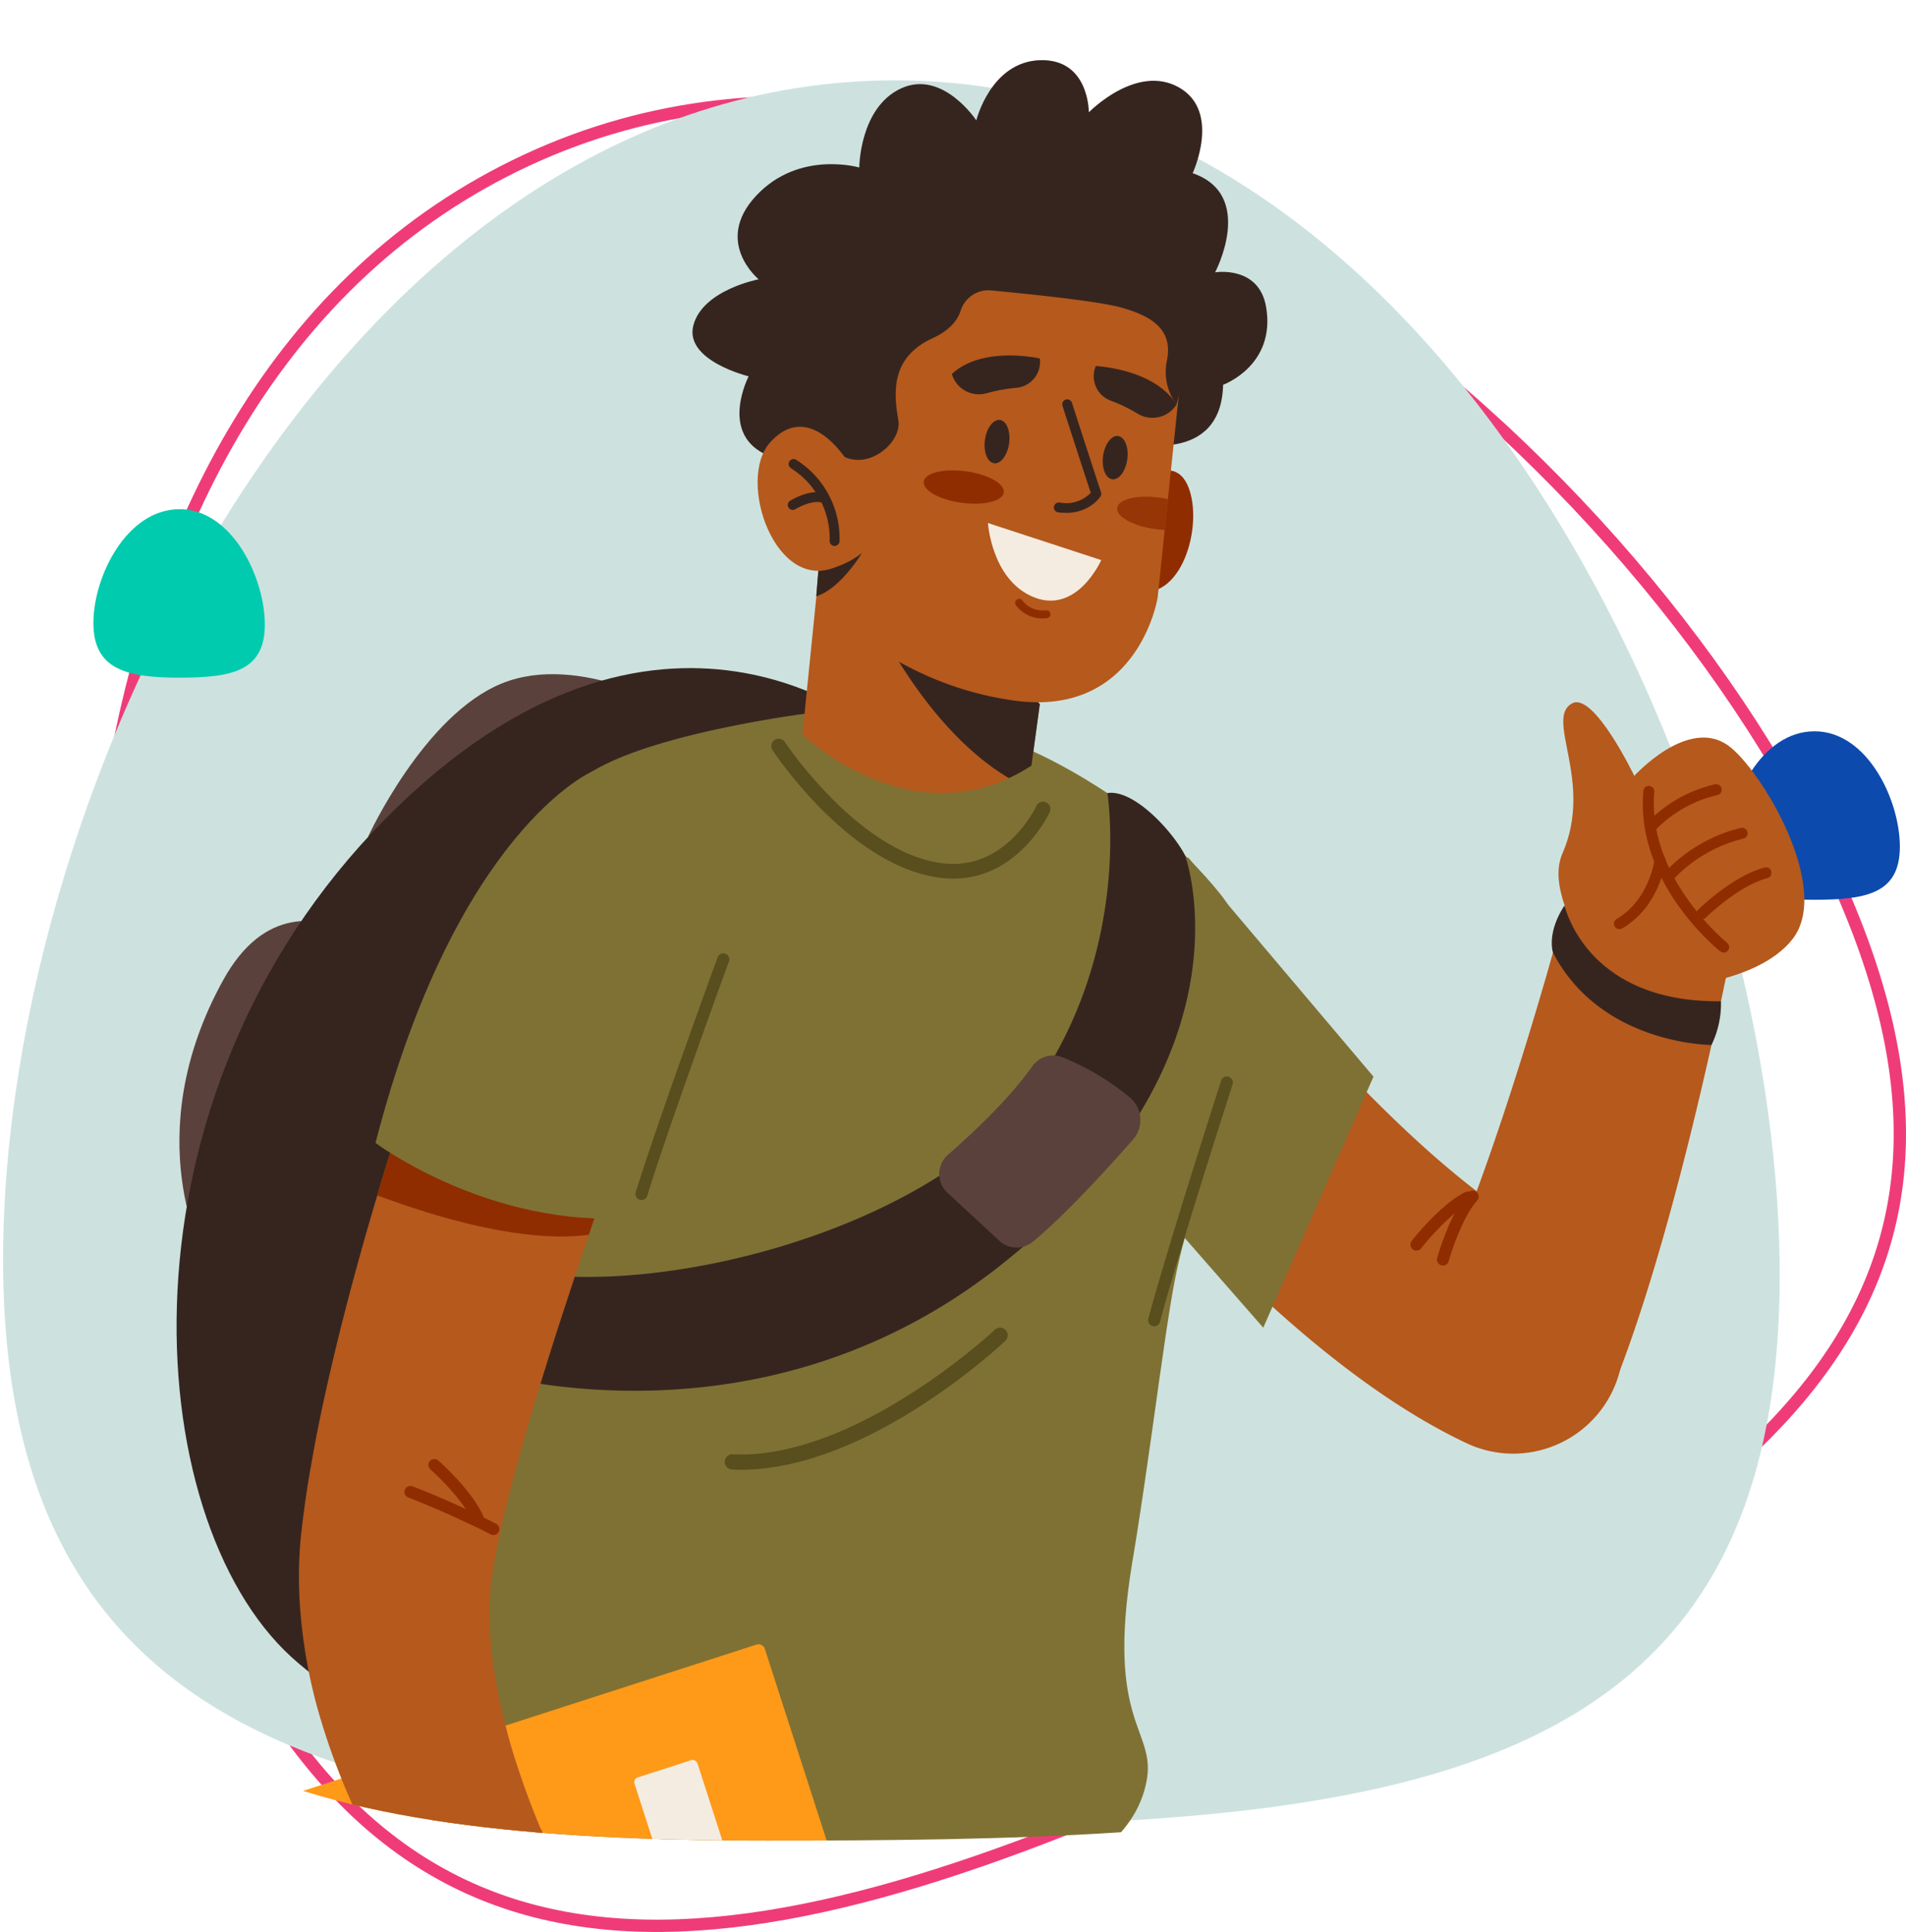 <svg xmlns="http://www.w3.org/2000/svg" xmlns:xlink="http://www.w3.org/1999/xlink" width="309.536" height="313.738" viewBox="0 0 309.536 313.738">
  <defs>
    <clipPath id="clip-path">
      <path id="Trazado_121704" data-name="Trazado 121704" d="M1475,512.156c0,67.124,47.954,78.894,124.2,78.894s164.1-2.158,164.1-69.282c0-20.934,21.471-48.534,19.618-92.99-1.494-35.866-65.658-96.352-77.754-117.753-20.523-36.313-72.873-9.06-105.966-9.06C1522.954,301.965,1475,445.032,1475,512.156Z" transform="translate(-1475 -292.149)" fill="#f6f6f6" stroke="rgba(0,0,0,0)" stroke-width="1"/>
    </clipPath>
  </defs>
  <g id="Grupo_137416" data-name="Grupo 137416" transform="translate(-234.5 -3142.027)">
    <g id="Grupo_88354" data-name="Grupo 88354" transform="translate(235 3155.076)">
      <path id="Trazado_114225" data-name="Trazado 114225" d="M1479.082,602.035c33.028,70.993,89.537,59.845,170.182,22.327s125.493-70.782,92.465-141.775-131.424-152.831-212.069-115.313S1446.056,531.043,1479.082,602.035Z" transform="translate(-1444.638 -354.307)" fill="none" stroke="#ef3c79" stroke-miterlimit="10" stroke-width="2"/>
      <path id="Trazado_114226" data-name="Trazado 114226" d="M1475,546.519c0,78.3,55.938,92.029,144.883,92.029s143.639-11.242,143.639-89.541S1708.828,355,1619.883,355,1475,468.22,1475,546.519Z" transform="translate(-1475 -355)" fill="#cde2df" stroke="rgba(0,0,0,0)" stroke-width="1"/>
      <path id="Trazado_114227" data-name="Trazado 114227" d="M1672.817,429.48c0,7.555,5.4,8.879,13.979,8.879s13.861-1.084,13.861-8.639S1695.379,411,1686.8,411,1672.817,421.925,1672.817,429.48Z" transform="translate(-1658.148 -341.357)" fill="#00cbae" stroke="rgba(0,0,0,0)" stroke-width="1"/>
      <path id="Trazado_114228" data-name="Trazado 114228" d="M1459.307,458.48c0,7.555,5.4,8.88,13.98,8.88s13.86-1.084,13.86-8.64-5.278-18.72-13.86-18.72S1459.307,450.925,1459.307,458.48Z" transform="translate(-1179.109 -334.291)" fill="#0d4aad" stroke="rgba(0,0,0,0)" stroke-width="1"/>
    </g>
    <g id="Enmascarar_grupo_65" data-name="Enmascarar grupo 65" transform="translate(235 3142.027)" clip-path="url(#clip-path)">
      <g id="Grupo_87879" data-name="Grupo 87879" transform="translate(28.177 9.768)">
        <g id="Grupo_87946" data-name="Grupo 87946" transform="translate(134.071 104.273)">
          <g id="Grupo_87885" data-name="Grupo 87885" transform="translate(0 24.487)">
            <g id="Grupo_87884" data-name="Grupo 87884">
              <g id="Grupo_87883" data-name="Grupo 87883">
                <g id="Grupo_87882" data-name="Grupo 87882">
                  <g id="Grupo_87881" data-name="Grupo 87881">
                    <g id="Grupo_87880" data-name="Grupo 87880">
                      <g id="Grupo_87879-2" data-name="Grupo 87879">
                        <path id="Trazado_121629" data-name="Trazado 121629" d="M489.145,263.393a17.758,17.758,0,0,1-9.207-1.646c-14.973-7.074-31.719-20.707-49.772-40.518a343.557,343.557,0,0,1-22.217-26.971A17.858,17.858,0,0,1,436.872,173.3h0c8.784,12.1,36.383,45.785,58.324,56.151a17.86,17.86,0,0,1-6.051,33.937Z" transform="translate(-404.553 -165.926)" fill="#b5591d"/>
                      </g>
                    </g>
                  </g>
                </g>
              </g>
            </g>
          </g>
          <g id="Grupo_87886" data-name="Grupo 87886" transform="translate(22.209 25.196)">
            <path id="Trazado_121630" data-name="Trazado 121630" d="M424.919,166.321l30.108,35.6-17.9,40.771-19.842-22.663S414.42,174.807,424.919,166.321Z" transform="translate(-416.93 -166.321)" fill="#7f7134"/>
          </g>
          <g id="Grupo_87945" data-name="Grupo 87945" transform="translate(66.314)">
            <g id="Grupo_87891" data-name="Grupo 87891" transform="translate(0.001 21.945)">
              <g id="Grupo_87890" data-name="Grupo 87890">
                <g id="Grupo_87889" data-name="Grupo 87889">
                  <g id="Grupo_87888" data-name="Grupo 87888">
                    <g id="Grupo_87887" data-name="Grupo 87887">
                      <path id="Trazado_121631" data-name="Trazado 121631" d="M484.025,165a13.877,13.877,0,0,0-17.037,9.735l-.072.264-1.559,5.721-1.644,5.793q-1.672,5.79-3.444,11.54c-2.365,7.657-4.861,15.25-7.549,22.652-1.344,3.7-2.737,7.35-4.194,10.9s-2.977,7.011-4.569,10.223c-.793,1.6-1.606,3.146-2.421,4.549l-.029.05c1.066,1.739,2.216,3.435,3.4,5.109h30.433c1.147-3,2.184-5.954,3.164-8.9,1.375-4.143,2.627-8.256,3.808-12.36,2.356-8.2,4.43-16.366,6.356-24.538q1.44-6.129,2.765-12.265l1.3-6.151.63-3.09.623-3.162A13.92,13.92,0,0,0,484.025,165Z" transform="translate(-441.508 -164.51)" fill="#b5591d"/>
                    </g>
                  </g>
                </g>
              </g>
            </g>
            <path id="Trazado_121632" data-name="Trazado 121632" d="M456.373,170.662s3.4,15.838,25.4,15.573a15.394,15.394,0,0,1-1.54,7.1s-17.972,0-25.742-15.011C454.49,178.326,453.4,175.215,456.373,170.662Z" transform="translate(-431.348 -137.677)" fill="#36251f"/>
            <g id="Grupo_87894" data-name="Grupo 87894" transform="translate(4.292 79.3)">
              <g id="Grupo_87893" data-name="Grupo 87893">
                <g id="Grupo_87892" data-name="Grupo 87892">
                  <path id="Trazado_121633" data-name="Trazado 121633" d="M450.607,197.826a1,1,0,0,1-.163.257c-2.724,3.083-4.623,9.809-4.641,9.877a.97.97,0,0,1-1.868-.52c.083-.294,2.04-7.226,5.055-10.639a.97.97,0,0,1,1.617,1.026Z" transform="translate(-443.899 -196.471)" fill="#8f2d00"/>
                </g>
              </g>
            </g>
            <g id="Grupo_87897" data-name="Grupo 87897" transform="translate(0 79.446)">
              <g id="Grupo_87896" data-name="Grupo 87896">
                <g id="Grupo_87895" data-name="Grupo 87895">
                  <path id="Trazado_121634" data-name="Trazado 121634" d="M451.525,198.215a1.007,1.007,0,0,1-.25.176c-3.688,1.823-7.989,7.33-8.032,7.386a.97.97,0,0,1-1.533-1.19c.187-.24,4.623-5.915,8.705-7.933a.969.969,0,0,1,1.109,1.561Z" transform="translate(-441.507 -196.552)" fill="#8f2d00"/>
                </g>
              </g>
            </g>
            <g id="Grupo_87944" data-name="Grupo 87944" transform="translate(24.041)">
              <g id="Grupo_87905" data-name="Grupo 87905">
                <g id="Grupo_87904" data-name="Grupo 87904">
                  <g id="Grupo_87903" data-name="Grupo 87903">
                    <g id="Grupo_87902" data-name="Grupo 87902">
                      <g id="Grupo_87901" data-name="Grupo 87901">
                        <g id="Grupo_87900" data-name="Grupo 87900">
                          <g id="Grupo_87899" data-name="Grupo 87899">
                            <g id="Grupo_87898" data-name="Grupo 87898">
                              <path id="Trazado_121635" data-name="Trazado 121635" d="M472.113,198.721s15.106-.58,20.834-8.025c6.422-8.35-5.24-27.615-10.48-31.382-6.554-4.714-15.255,4.924-15.255,4.924s-6.545-13.629-10.069-11.786c-4.587,2.4,3.541,12.653-1.6,24.387-1.15,2.625-.565,5.71.346,8.427C457.615,190.4,461.87,197.869,472.113,198.721Z" transform="translate(-454.905 -152.28)" fill="#b5591d"/>
                            </g>
                          </g>
                        </g>
                      </g>
                    </g>
                  </g>
                </g>
              </g>
              <g id="Grupo_87913" data-name="Grupo 87913" transform="translate(22.382 26.813)">
                <g id="Grupo_87912" data-name="Grupo 87912">
                  <g id="Grupo_87911" data-name="Grupo 87911">
                    <g id="Grupo_87910" data-name="Grupo 87910">
                      <g id="Grupo_87909" data-name="Grupo 87909">
                        <g id="Grupo_87908" data-name="Grupo 87908">
                          <g id="Grupo_87907" data-name="Grupo 87907">
                            <g id="Grupo_87906" data-name="Grupo 87906">
                              <path id="Trazado_121636" data-name="Trazado 121636" d="M467.4,174.958a.89.89,0,0,1,.244-.827c.23-.226,5.683-5.552,10.823-6.88a.89.89,0,0,1,.445,1.724c-4.682,1.208-9.967,6.372-10.019,6.424a.888.888,0,0,1-1.493-.441Z" transform="translate(-467.377 -167.222)" fill="#8f2d00"/>
                            </g>
                          </g>
                        </g>
                      </g>
                    </g>
                  </g>
                </g>
              </g>
              <g id="Grupo_87921" data-name="Grupo 87921" transform="translate(17.208 20.387)">
                <g id="Grupo_87920" data-name="Grupo 87920">
                  <g id="Grupo_87919" data-name="Grupo 87919">
                    <g id="Grupo_87918" data-name="Grupo 87918">
                      <g id="Grupo_87917" data-name="Grupo 87917">
                        <g id="Grupo_87916" data-name="Grupo 87916">
                          <g id="Grupo_87915" data-name="Grupo 87915">
                            <g id="Grupo_87914" data-name="Grupo 87914">
                              <path id="Trazado_121637" data-name="Trazado 121637" d="M464.515,171.492a.889.889,0,0,1,.2-.777,24.753,24.753,0,0,1,12.194-7.051.89.89,0,0,1,1.066.669l0,.005a.89.89,0,0,1-.671,1.061,23.354,23.354,0,0,0-11.25,6.487.887.887,0,0,1-1.254.083A.869.869,0,0,1,464.515,171.492Z" transform="translate(-464.494 -163.641)" fill="#8f2d00"/>
                            </g>
                          </g>
                        </g>
                      </g>
                    </g>
                  </g>
                </g>
              </g>
              <g id="Grupo_87927" data-name="Grupo 87927" transform="translate(14.092 13.311)">
                <g id="Grupo_87926" data-name="Grupo 87926">
                  <g id="Grupo_87925" data-name="Grupo 87925">
                    <g id="Grupo_87924" data-name="Grupo 87924">
                      <g id="Grupo_87923" data-name="Grupo 87923">
                        <g id="Grupo_87922" data-name="Grupo 87922">
                          <path id="Trazado_121638" data-name="Trazado 121638" d="M462.778,166.827a.89.89,0,0,1,.194-.77,22.039,22.039,0,0,1,11.1-6.336.891.891,0,0,1,1.07.664.877.877,0,0,1-.666,1.069,20.647,20.647,0,0,0-10.148,5.76.892.892,0,0,1-1.545-.388Z" transform="translate(-462.757 -159.698)" fill="#8f2d00"/>
                        </g>
                      </g>
                    </g>
                  </g>
                </g>
              </g>
              <g id="Grupo_87935" data-name="Grupo 87935" transform="translate(9.01 24.743)">
                <g id="Grupo_87934" data-name="Grupo 87934">
                  <g id="Grupo_87933" data-name="Grupo 87933">
                    <g id="Grupo_87932" data-name="Grupo 87932">
                      <g id="Grupo_87931" data-name="Grupo 87931">
                        <g id="Grupo_87930" data-name="Grupo 87930">
                          <g id="Grupo_87929" data-name="Grupo 87929">
                            <g id="Grupo_87928" data-name="Grupo 87928">
                              <path id="Trazado_121639" data-name="Trazado 121639" d="M459.946,177.472a.891.891,0,0,1,.42-.96c5.308-3.1,6.144-9.593,6.153-9.658a.89.89,0,0,1,1.767.208c-.036.3-.933,7.427-7.022,10.988a.889.889,0,0,1-1.319-.578Z" transform="translate(-459.925 -166.069)" fill="#8f2d00"/>
                            </g>
                          </g>
                        </g>
                      </g>
                    </g>
                  </g>
                </g>
              </g>
              <g id="Grupo_87943" data-name="Grupo 87943" transform="translate(13.691 13.601)">
                <g id="Grupo_87942" data-name="Grupo 87942">
                  <g id="Grupo_87941" data-name="Grupo 87941">
                    <g id="Grupo_87940" data-name="Grupo 87940">
                      <g id="Grupo_87939" data-name="Grupo 87939">
                        <g id="Grupo_87938" data-name="Grupo 87938">
                          <g id="Grupo_87937" data-name="Grupo 87937">
                            <g id="Grupo_87936" data-name="Grupo 87936">
                              <path id="Trazado_121640" data-name="Trazado 121640" d="M463.117,168.005a24.2,24.2,0,0,1-.493-7.332.891.891,0,1,1,1.775.156c-1.215,13.906,11.695,24.389,11.824,24.495a.889.889,0,0,1-1.109,1.391C474.646,186.343,465.532,178.953,463.117,168.005Z" transform="translate(-462.534 -159.86)" fill="#8f2d00"/>
                            </g>
                          </g>
                        </g>
                      </g>
                    </g>
                  </g>
                </g>
              </g>
            </g>
          </g>
        </g>
        <g id="Grupo_87956" data-name="Grupo 87956" transform="translate(0 98.729)">
          <g id="Grupo_87949" data-name="Grupo 87949" transform="translate(31.097 0.984)">
            <g id="Grupo_87948" data-name="Grupo 87948">
              <g id="Grupo_87947" data-name="Grupo 87947">
                <path id="Trazado_121641" data-name="Trazado 121641" d="M397.527,155.779s-15.958-9.678-28.638-4.533-21.719,24.9-21.719,24.9l33.962,7.257Z" transform="translate(-347.17 -149.739)" fill="#5b413c"/>
              </g>
            </g>
          </g>
          <g id="Grupo_87952" data-name="Grupo 87952" transform="translate(0.457 41.054)">
            <g id="Grupo_87951" data-name="Grupo 87951">
              <g id="Grupo_87950" data-name="Grupo 87950">
                <path id="Trazado_121642" data-name="Trazado 121642" d="M373.336,185.607s-23.009-27.608-36.1-3.975c-14.106,25.462-2.948,45.347-2.948,45.347l22.657-13.749Z" transform="translate(-330.096 -172.068)" fill="#5b413c"/>
              </g>
            </g>
          </g>
          <g id="Grupo_87955" data-name="Grupo 87955">
            <g id="Grupo_87954" data-name="Grupo 87954">
              <g id="Grupo_87953" data-name="Grupo 87953">
                <path id="Trazado_121643" data-name="Trazado 121643" d="M443.947,159.7s-35.525-31.255-80.264,14.037-40.03,113.324-15.23,136.017,62.217,10.164,62.217,10.164Z" transform="translate(-329.841 -149.191)" fill="#36251f"/>
              </g>
            </g>
          </g>
        </g>
        <g id="Grupo_88332" data-name="Grupo 88332" transform="translate(40.758 0)">
          <g id="Grupo_88331" data-name="Grupo 88331">
            <g id="Grupo_88330" data-name="Grupo 88330">
              <g id="Grupo_88141" data-name="Grupo 88141" transform="translate(0 106.092)">
                <g id="Grupo_88140" data-name="Grupo 88140">
                  <path id="Trazado_121671" data-name="Trazado 121671" d="M474.177,243.995c-.427,2.03-.861,4.542-1.312,7.447q-.234,1.5-.477,3.119c-1.346,9.05-2.878,20.974-4.847,33.309-.178,1.1-.361,2.22-.549,3.327-4.388,26.541,4.043,27.052,2.3,35.649-6.7,33.087-105.232,22.094-114.811,9.925-4.5-5.708-.569-59.832,5.873-93.633.217-1.141.425-2.266.637-3.368,1.737-9.2,3.1-16.755,3.51-21.2,1.918-20.681,6.6-42.493,10.537-51.671s39.093-13.6,39.093-13.6l36.7,6.139s18.044,7.709,30.454,23.17S478.683,222.5,474.177,243.995Z" transform="translate(-352.554 -153.294)" fill="#7f7134"/>
                </g>
              </g>
              <g id="Grupo_88148" data-name="Grupo 88148" transform="translate(4.701 118.979)">
                <g id="Grupo_88144" data-name="Grupo 88144">
                  <g id="Grupo_88143" data-name="Grupo 88143">
                    <g id="Grupo_88142" data-name="Grupo 88142">
                      <path id="Trazado_121672" data-name="Trazado 121672" d="M460.88,160.521s4.179,25.744-12.52,48.848-66.674,35.509-89.9,27.075A25.254,25.254,0,0,0,355.61,253.5s46.592,16.285,87.8-16.2c42.318-33.367,30.078-66.676,30.078-66.676C471.416,166.651,465.141,159.855,460.88,160.521Z" transform="translate(-355.174 -160.476)" fill="#36251f"/>
                    </g>
                  </g>
                </g>
                <g id="Grupo_88147" data-name="Grupo 88147" transform="translate(78.392 42.66)">
                  <g id="Grupo_88146" data-name="Grupo 88146">
                    <g id="Grupo_88145" data-name="Grupo 88145">
                      <path id="Trazado_121673" data-name="Trazado 121673" d="M418.943,184.569a41.26,41.26,0,0,1,10.975,6.582,4.781,4.781,0,0,1,.418,6.744c-3.872,4.413-10.932,12.2-16.267,16.6a4.141,4.141,0,0,1-5.45-.161l-8.432-7.813a4.141,4.141,0,0,1,.1-6.164c3.82-3.32,9.866-8.949,13.7-14.372A4.133,4.133,0,0,1,418.943,184.569Z" transform="translate(-398.859 -184.249)" fill="#5b413c"/>
                    </g>
                  </g>
                </g>
              </g>
              <g id="Grupo_88154" data-name="Grupo 88154" transform="translate(48.267 205.842)">
                <g id="Grupo_88153" data-name="Grupo 88153">
                  <g id="Grupo_88152" data-name="Grupo 88152">
                    <g id="Grupo_88151" data-name="Grupo 88151">
                      <g id="Grupo_88150" data-name="Grupo 88150">
                        <g id="Grupo_88149" data-name="Grupo 88149">
                          <path id="Trazado_121674" data-name="Trazado 121674" d="M380.361,231.872a1.105,1.105,0,0,0,.269.043c20.965.985,43.437-20,44.385-20.9a1.237,1.237,0,0,0-1.7-1.8c-.223.212-22.659,21.162-42.569,20.228a1.236,1.236,0,0,0-.386,2.426Z" transform="translate(-379.451 -208.881)" fill="#594e1e"/>
                        </g>
                      </g>
                    </g>
                  </g>
                </g>
              </g>
              <g id="Grupo_88161" data-name="Grupo 88161" transform="translate(55.831 110.193)">
                <g id="Grupo_88160" data-name="Grupo 88160">
                  <g id="Grupo_88159" data-name="Grupo 88159">
                    <g id="Grupo_88158" data-name="Grupo 88158">
                      <g id="Grupo_88157" data-name="Grupo 88157">
                        <g id="Grupo_88156" data-name="Grupo 88156">
                          <g id="Grupo_88155" data-name="Grupo 88155">
                            <path id="Trazado_121675" data-name="Trazado 121675" d="M411.784,178.234c-14.941-1.333-27.4-20.01-27.92-20.805a1.193,1.193,0,1,1,1.992-1.314c.122.187,12.352,18.512,26.14,19.743l.016,0c9.775.863,14.5-8.946,14.7-9.362a1.193,1.193,0,0,1,2.163,1.01c-.224.479-5.619,11.74-17.073,10.727Z" transform="translate(-383.666 -155.579)" fill="#594e1e"/>
                          </g>
                        </g>
                      </g>
                    </g>
                  </g>
                </g>
              </g>
              <g id="Grupo_88163" data-name="Grupo 88163" transform="translate(117.022 165.072)">
                <g id="Grupo_88162" data-name="Grupo 88162">
                  <path id="Trazado_121676" data-name="Trazado 121676" d="M418.676,226.707a1.119,1.119,0,0,1-.187-.031.98.98,0,0,1-.691-1.2c3.119-11.646,11.731-38.37,11.818-38.639a.978.978,0,1,1,1.861.6c-.086.267-8.684,26.946-11.79,38.544A.978.978,0,0,1,418.676,226.707Z" transform="translate(-417.765 -186.161)" fill="#594e1e"/>
                </g>
              </g>
              <g id="Grupo_88329" data-name="Grupo 88329" transform="translate(43.019)">
                <g id="Grupo_88165" data-name="Grupo 88165">
                  <g id="Grupo_88164" data-name="Grupo 88164">
                    <path id="Trazado_121677" data-name="Trazado 121677" d="M447.874,156.239s14.521,3.842,14.833-9.349c0,0,8.572-3.079,6.991-12.585-1.141-6.857-8.292-5.674-8.292-5.674s6.649-12.549-3.645-16.1c0,0,4.682-10.033-2.232-13.932s-14.627,4.048-14.627,4.048.075-8.719-7.926-8.468-10.349,9.771-10.349,9.771-5.48-8.3-12.226-5.186-6.781,12.843-6.781,12.843-9.8-2.878-16.766,4.606.425,13.548.425,13.548-9.089,1.721-10.6,7.469,8.978,8.289,8.978,8.289-4.68,8.949,2.516,12.572,15.189.212,15.189.212Z" transform="translate(-376.527 -94.173)" fill="#36251f"/>
                  </g>
                </g>
                <g id="Grupo_88184" data-name="Grupo 88184" transform="translate(17.863 87.061)">
                  <g id="Grupo_88174" data-name="Grupo 88174">
                    <g id="Grupo_88173" data-name="Grupo 88173">
                      <g id="Grupo_88172" data-name="Grupo 88172">
                        <g id="Grupo_88171" data-name="Grupo 88171">
                          <g id="Grupo_88170" data-name="Grupo 88170">
                            <g id="Grupo_88169" data-name="Grupo 88169">
                              <g id="Grupo_88168" data-name="Grupo 88168">
                                <g id="Grupo_88167" data-name="Grupo 88167">
                                  <g id="Grupo_88166" data-name="Grupo 88166">
                                    <path id="Trazado_121678" data-name="Trazado 121678" d="M425.032,160.18l-1.36,10.011a29.415,29.415,0,0,1-3.659,2.031c-17.708,8.228-33.532-7.081-33.532-7.081l2.265-22.453L421,156.632Z" transform="translate(-386.481 -142.689)" fill="#b5591d"/>
                                  </g>
                                </g>
                              </g>
                            </g>
                          </g>
                        </g>
                      </g>
                    </g>
                  </g>
                  <g id="Grupo_88183" data-name="Grupo 88183" transform="translate(12.466 4.89)">
                    <g id="Grupo_88182" data-name="Grupo 88182">
                      <g id="Grupo_88181" data-name="Grupo 88181">
                        <g id="Grupo_88180" data-name="Grupo 88180">
                          <g id="Grupo_88179" data-name="Grupo 88179">
                            <g id="Grupo_88178" data-name="Grupo 88178">
                              <g id="Grupo_88177" data-name="Grupo 88177">
                                <g id="Grupo_88176" data-name="Grupo 88176">
                                  <g id="Grupo_88175" data-name="Grupo 88175">
                                    <path id="Trazado_121679" data-name="Trazado 121679" d="M419.513,158.015l-1.36,10.011a29.42,29.42,0,0,1-3.659,2.031c-13.076-7.743-21.065-24.644-21.065-24.644l22.049,9.053Z" transform="translate(-393.428 -145.414)" fill="#36251f"/>
                                  </g>
                                </g>
                              </g>
                            </g>
                          </g>
                        </g>
                      </g>
                    </g>
                  </g>
                </g>
                <g id="Grupo_88193" data-name="Grupo 88193" transform="translate(71.032 66.609)">
                  <g id="Grupo_88192" data-name="Grupo 88192">
                    <g id="Grupo_88191" data-name="Grupo 88191">
                      <g id="Grupo_88190" data-name="Grupo 88190">
                        <g id="Grupo_88189" data-name="Grupo 88189">
                          <g id="Grupo_88188" data-name="Grupo 88188">
                            <g id="Grupo_88187" data-name="Grupo 88187">
                              <g id="Grupo_88186" data-name="Grupo 88186">
                                <g id="Grupo_88185" data-name="Grupo 88185">
                                  <path id="Trazado_121680" data-name="Trazado 121680" d="M417.486,133.464s6.184-5.572,8.341,1.132-1.891,19.135-9.717,15.948Z" transform="translate(-416.11 -131.292)" fill="#8f2d00"/>
                                </g>
                              </g>
                            </g>
                          </g>
                        </g>
                      </g>
                    </g>
                  </g>
                </g>
                <g id="Grupo_88202" data-name="Grupo 88202" transform="translate(20.108 28.327)">
                  <g id="Grupo_88201" data-name="Grupo 88201">
                    <g id="Grupo_88200" data-name="Grupo 88200">
                      <g id="Grupo_88199" data-name="Grupo 88199">
                        <g id="Grupo_88198" data-name="Grupo 88198">
                          <g id="Grupo_88197" data-name="Grupo 88197">
                            <g id="Grupo_88196" data-name="Grupo 88196">
                              <g id="Grupo_88195" data-name="Grupo 88195">
                                <g id="Grupo_88194" data-name="Grupo 88194">
                                  <path id="Trazado_121681" data-name="Trazado 121681" d="M443.169,168.928s-3.1,19.492-23.275,16.708c-20.048-2.76-31.531-16.118-32.143-16.944l-.02-.023.336-4.106,1.733-21.317.924-11.393s.2-20.714,20.062-21.8c14.51-.795,27.452,3.354,33.143,11.639.185.267.361.542.524.818a17.55,17.55,0,0,1,2.52,10l-2.132,20.4-.522,5Z" transform="translate(-387.732 -109.958)" fill="#b5591d"/>
                                </g>
                              </g>
                            </g>
                          </g>
                        </g>
                      </g>
                    </g>
                  </g>
                </g>
                <g id="Grupo_88209" data-name="Grupo 88209" transform="translate(47.987 75.169)">
                  <g id="Grupo_88208" data-name="Grupo 88208">
                    <g id="Grupo_88207" data-name="Grupo 88207">
                      <g id="Grupo_88206" data-name="Grupo 88206">
                        <g id="Grupo_88205" data-name="Grupo 88205">
                          <g id="Grupo_88204" data-name="Grupo 88204">
                            <g id="Grupo_88203" data-name="Grupo 88203">
                              <path id="Trazado_121682" data-name="Trazado 121682" d="M403.268,136.062s.569,8.892,7.015,11.86c7.338,3.379,11.384-5.843,11.384-5.843Z" transform="translate(-403.268 -136.062)" fill="#f4ece1"/>
                            </g>
                          </g>
                        </g>
                      </g>
                    </g>
                  </g>
                </g>
                <g id="Grupo_88221" data-name="Grupo 88221" transform="translate(52.404 87.485)">
                  <g id="Grupo_88220" data-name="Grupo 88220">
                    <g id="Grupo_88219" data-name="Grupo 88219">
                      <g id="Grupo_88218" data-name="Grupo 88218">
                        <g id="Grupo_88217" data-name="Grupo 88217">
                          <g id="Grupo_88216" data-name="Grupo 88216">
                            <g id="Grupo_88215" data-name="Grupo 88215">
                              <g id="Grupo_88214" data-name="Grupo 88214">
                                <g id="Grupo_88213" data-name="Grupo 88213">
                                  <g id="Grupo_88212" data-name="Grupo 88212">
                                    <g id="Grupo_88211" data-name="Grupo 88211">
                                      <g id="Grupo_88210" data-name="Grupo 88210">
                                        <path id="Trazado_121683" data-name="Trazado 121683" d="M410.416,146.1a4.268,4.268,0,0,0,.5-.039.648.648,0,0,0-.2-1.281,4.151,4.151,0,0,1-3.808-1.585.648.648,0,0,0-1.05.761A5.354,5.354,0,0,0,410.416,146.1Z" transform="translate(-405.729 -142.925)" fill="#8f2d00"/>
                                      </g>
                                    </g>
                                  </g>
                                </g>
                              </g>
                            </g>
                          </g>
                        </g>
                      </g>
                    </g>
                  </g>
                </g>
                <g id="Grupo_88249" data-name="Grupo 88249" transform="translate(47.439 55.103)">
                  <g id="Grupo_88230" data-name="Grupo 88230" transform="translate(0 3.323)">
                    <g id="Grupo_88229" data-name="Grupo 88229">
                      <g id="Grupo_88228" data-name="Grupo 88228">
                        <g id="Grupo_88227" data-name="Grupo 88227">
                          <g id="Grupo_88226" data-name="Grupo 88226">
                            <g id="Grupo_88225" data-name="Grupo 88225">
                              <g id="Grupo_88224" data-name="Grupo 88224">
                                <g id="Grupo_88223" data-name="Grupo 88223">
                                  <g id="Grupo_88222" data-name="Grupo 88222">
                                    <path id="Trazado_121684" data-name="Trazado 121684" d="M406.951,130.521c-.264,1.94-1.357,3.393-2.442,3.244s-1.751-1.839-1.488-3.779,1.357-3.392,2.442-3.244S407.214,128.581,406.951,130.521Z" transform="translate(-402.963 -126.731)" fill="#36251f"/>
                                  </g>
                                </g>
                              </g>
                            </g>
                          </g>
                        </g>
                      </g>
                    </g>
                  </g>
                  <g id="Grupo_88239" data-name="Grupo 88239" transform="translate(19.192 5.928)">
                    <g id="Grupo_88238" data-name="Grupo 88238">
                      <g id="Grupo_88237" data-name="Grupo 88237">
                        <g id="Grupo_88236" data-name="Grupo 88236">
                          <g id="Grupo_88235" data-name="Grupo 88235">
                            <g id="Grupo_88234" data-name="Grupo 88234">
                              <g id="Grupo_88233" data-name="Grupo 88233">
                                <g id="Grupo_88232" data-name="Grupo 88232">
                                  <g id="Grupo_88231" data-name="Grupo 88231">
                                    <path id="Trazado_121685" data-name="Trazado 121685" d="M417.645,131.973c-.264,1.94-1.357,3.393-2.442,3.244s-1.751-1.839-1.488-3.777,1.357-3.393,2.44-3.246S417.909,130.033,417.645,131.973Z" transform="translate(-413.658 -128.183)" fill="#36251f"/>
                                  </g>
                                </g>
                              </g>
                            </g>
                          </g>
                        </g>
                      </g>
                    </g>
                  </g>
                  <g id="Grupo_88248" data-name="Grupo 88248" transform="translate(11.267)">
                    <g id="Grupo_88247" data-name="Grupo 88247">
                      <g id="Grupo_88246" data-name="Grupo 88246">
                        <g id="Grupo_88245" data-name="Grupo 88245">
                          <g id="Grupo_88244" data-name="Grupo 88244">
                            <g id="Grupo_88243" data-name="Grupo 88243">
                              <g id="Grupo_88242" data-name="Grupo 88242">
                                <g id="Grupo_88241" data-name="Grupo 88241">
                                  <g id="Grupo_88240" data-name="Grupo 88240">
                                    <path id="Trazado_121686" data-name="Trazado 121686" d="M409.938,143.211c4.73.642,6.774-2.444,6.86-2.575a.8.8,0,0,0,.088-.686c-2.336-7.124-4.689-14.438-4.712-14.512a.806.806,0,1,0-1.534.494c.023.072,2.288,7.115,4.581,14.11a5.53,5.53,0,0,1-5.066,1.574.8.8,0,1,0-.217,1.6Z" transform="translate(-409.242 -124.88)" fill="#36251f"/>
                                  </g>
                                </g>
                              </g>
                            </g>
                          </g>
                        </g>
                      </g>
                    </g>
                  </g>
                </g>
                <g id="Grupo_88254" data-name="Grupo 88254" transform="translate(19.159 24.688)">
                  <g id="Grupo_88253" data-name="Grupo 88253">
                    <g id="Grupo_88252" data-name="Grupo 88252">
                      <g id="Grupo_88251" data-name="Grupo 88251">
                        <g id="Grupo_88250" data-name="Grupo 88250">
                          <path id="Trazado_121687" data-name="Trazado 121687" d="M416.622,120.645a4.729,4.729,0,0,0-5,3.219c-.461,1.509-1.689,3.209-4.58,4.536-6.742,3.1-6.365,8.666-5.558,13.355s-9.31,11.772-13.294-.147,4.283-34.765,20.987-33.638,37.851,9.47,38.666,17.206a37.766,37.766,0,0,1-1.19,13.992,8.909,8.909,0,0,1-1.516-7.322c.851-4.673-2.157-6.97-7.53-8.448C433.944,122.389,423.13,121.261,416.622,120.645Z" transform="translate(-387.203 -107.931)" fill="#36251f"/>
                        </g>
                      </g>
                    </g>
                  </g>
                </g>
                <g id="Grupo_88264" data-name="Grupo 88264" transform="translate(68.964 70.881)" opacity="0.8">
                  <g id="Grupo_88263" data-name="Grupo 88263">
                    <g id="Grupo_88262" data-name="Grupo 88262">
                      <g id="Grupo_88261" data-name="Grupo 88261">
                        <g id="Grupo_88260" data-name="Grupo 88260">
                          <g id="Grupo_88259" data-name="Grupo 88259">
                            <g id="Grupo_88258" data-name="Grupo 88258">
                              <g id="Grupo_88257" data-name="Grupo 88257">
                                <g id="Grupo_88256" data-name="Grupo 88256">
                                  <g id="Grupo_88255" data-name="Grupo 88255">
                                    <path id="Trazado_121688" data-name="Trazado 121688" d="M422.691,139.075c-.508-.018-1.037-.065-1.577-.138-3.585-.486-6.338-2.028-6.146-3.44s3.257-2.162,6.842-1.676c.485.065.955.153,1.4.253Z" transform="translate(-414.958 -133.672)" fill="#8f2d00"/>
                                  </g>
                                </g>
                              </g>
                            </g>
                          </g>
                        </g>
                      </g>
                    </g>
                  </g>
                </g>
                <g id="Grupo_88274" data-name="Grupo 88274" transform="translate(37.557 66.618)">
                  <g id="Grupo_88273" data-name="Grupo 88273">
                    <g id="Grupo_88272" data-name="Grupo 88272">
                      <g id="Grupo_88271" data-name="Grupo 88271">
                        <g id="Grupo_88270" data-name="Grupo 88270">
                          <g id="Grupo_88269" data-name="Grupo 88269">
                            <g id="Grupo_88268" data-name="Grupo 88268">
                              <g id="Grupo_88267" data-name="Grupo 88267">
                                <g id="Grupo_88266" data-name="Grupo 88266">
                                  <g id="Grupo_88265" data-name="Grupo 88265">
                                    <path id="Trazado_121689" data-name="Trazado 121689" d="M410.461,134.885c-.192,1.412-3.257,2.162-6.846,1.676s-6.34-2.028-6.15-3.44,3.257-2.162,6.846-1.676S410.653,133.472,410.461,134.885Z" transform="translate(-397.456 -131.296)" fill="#8f2d00"/>
                                  </g>
                                </g>
                              </g>
                            </g>
                          </g>
                        </g>
                      </g>
                    </g>
                  </g>
                </g>
                <g id="Grupo_88283" data-name="Grupo 88283" transform="translate(42.121 47.958)">
                  <g id="Grupo_88282" data-name="Grupo 88282">
                    <g id="Grupo_88281" data-name="Grupo 88281">
                      <g id="Grupo_88280" data-name="Grupo 88280">
                        <g id="Grupo_88279" data-name="Grupo 88279">
                          <g id="Grupo_88278" data-name="Grupo 88278">
                            <g id="Grupo_88277" data-name="Grupo 88277">
                              <g id="Grupo_88276" data-name="Grupo 88276">
                                <g id="Grupo_88275" data-name="Grupo 88275">
                                  <path id="Trazado_121690" data-name="Trazado 121690" d="M400,123.911h0a4.6,4.6,0,0,0,5.645,3.126,25.814,25.814,0,0,1,4.772-.879,4.231,4.231,0,0,0,3.878-4.77h0S405.016,119.25,400,123.911Z" transform="translate(-399.999 -120.898)" fill="#36251f"/>
                                </g>
                              </g>
                            </g>
                          </g>
                        </g>
                      </g>
                    </g>
                  </g>
                </g>
                <g id="Grupo_88292" data-name="Grupo 88292" transform="translate(65.166 49.682)">
                  <g id="Grupo_88291" data-name="Grupo 88291">
                    <g id="Grupo_88290" data-name="Grupo 88290">
                      <g id="Grupo_88289" data-name="Grupo 88289">
                        <g id="Grupo_88288" data-name="Grupo 88288">
                          <g id="Grupo_88287" data-name="Grupo 88287">
                            <g id="Grupo_88286" data-name="Grupo 88286">
                              <g id="Grupo_88285" data-name="Grupo 88285">
                                <g id="Grupo_88284" data-name="Grupo 88284">
                                  <path id="Trazado_121691" data-name="Trazado 121691" d="M426.285,128.1h0a4.605,4.605,0,0,1-6.275,1.507,25.738,25.738,0,0,0-4.366-2.119,4.231,4.231,0,0,1-2.464-5.631h0S422.691,122.273,426.285,128.1Z" transform="translate(-412.841 -121.859)" fill="#36251f"/>
                                </g>
                              </g>
                            </g>
                          </g>
                        </g>
                      </g>
                    </g>
                  </g>
                </g>
                <g id="Grupo_88301" data-name="Grupo 88301" transform="translate(20.11 80.047)">
                  <g id="Grupo_88300" data-name="Grupo 88300">
                    <g id="Grupo_88299" data-name="Grupo 88299">
                      <g id="Grupo_88298" data-name="Grupo 88298">
                        <g id="Grupo_88297" data-name="Grupo 88297">
                          <g id="Grupo_88296" data-name="Grupo 88296">
                            <g id="Grupo_88295" data-name="Grupo 88295">
                              <g id="Grupo_88294" data-name="Grupo 88294">
                                <g id="Grupo_88293" data-name="Grupo 88293">
                                  <path id="Trazado_121692" data-name="Trazado 121692" d="M395.137,138.78c-.122.2-3.48,5.778-7.386,7.015l-.018-.023.336-4.106A14.054,14.054,0,0,0,395.137,138.78Z" transform="translate(-387.733 -138.78)" fill="#36251f"/>
                                </g>
                              </g>
                            </g>
                          </g>
                        </g>
                      </g>
                    </g>
                  </g>
                </g>
                <g id="Grupo_88310" data-name="Grupo 88310" transform="translate(10.584 59.541)">
                  <g id="Grupo_88309" data-name="Grupo 88309">
                    <g id="Grupo_88308" data-name="Grupo 88308">
                      <g id="Grupo_88307" data-name="Grupo 88307">
                        <g id="Grupo_88306" data-name="Grupo 88306">
                          <g id="Grupo_88305" data-name="Grupo 88305">
                            <g id="Grupo_88304" data-name="Grupo 88304">
                              <g id="Grupo_88303" data-name="Grupo 88303">
                                <g id="Grupo_88302" data-name="Grupo 88302">
                                  <path id="Trazado_121693" data-name="Trazado 121693" d="M397.63,133.9s-6.342-11.472-13.136-4.056c-5.6,6.11.867,24.893,10.954,20.129Z" transform="translate(-382.425 -127.353)" fill="#b5591d"/>
                                </g>
                              </g>
                            </g>
                          </g>
                        </g>
                      </g>
                    </g>
                  </g>
                </g>
                <g id="Grupo_88319" data-name="Grupo 88319" transform="translate(15.58 64.76)">
                  <g id="Grupo_88318" data-name="Grupo 88318">
                    <g id="Grupo_88317" data-name="Grupo 88317">
                      <g id="Grupo_88316" data-name="Grupo 88316">
                        <g id="Grupo_88315" data-name="Grupo 88315">
                          <g id="Grupo_88314" data-name="Grupo 88314">
                            <g id="Grupo_88313" data-name="Grupo 88313">
                              <g id="Grupo_88312" data-name="Grupo 88312">
                                <g id="Grupo_88311" data-name="Grupo 88311">
                                  <path id="Trazado_121694" data-name="Trazado 121694" d="M392.6,144.385c.029,0,.059.005.09.007a.806.806,0,0,0,.826-.784,15.076,15.076,0,0,0-7.106-13.243.806.806,0,0,0-.793,1.4h0a13.452,13.452,0,0,1,6.29,11.8A.8.8,0,0,0,392.6,144.385Z" transform="translate(-385.208 -130.261)" fill="#36251f"/>
                                </g>
                              </g>
                            </g>
                          </g>
                        </g>
                      </g>
                    </g>
                  </g>
                </g>
                <g id="Grupo_88328" data-name="Grupo 88328" transform="translate(15.484 70.144)">
                  <g id="Grupo_88327" data-name="Grupo 88327">
                    <g id="Grupo_88326" data-name="Grupo 88326">
                      <g id="Grupo_88325" data-name="Grupo 88325">
                        <g id="Grupo_88324" data-name="Grupo 88324">
                          <g id="Grupo_88323" data-name="Grupo 88323">
                            <g id="Grupo_88322" data-name="Grupo 88322">
                              <g id="Grupo_88321" data-name="Grupo 88321">
                                <g id="Grupo_88320" data-name="Grupo 88320">
                                  <path id="Trazado_121695" data-name="Trazado 121695" d="M385.853,136.153a.806.806,0,0,0,.528-.111c.77-.468,3.061-1.565,4.389-1.025a.806.806,0,0,0,.607-1.493c-2.313-.939-5.482.926-5.836,1.143a.806.806,0,0,0,.312,1.486Z" transform="translate(-385.155 -133.262)" fill="#36251f"/>
                                </g>
                              </g>
                            </g>
                          </g>
                        </g>
                      </g>
                    </g>
                  </g>
                </g>
              </g>
            </g>
          </g>
        </g>
        <g id="Grupo_88353" data-name="Grupo 88353" transform="translate(4 113.825)">
          <g id="Grupo_88337" data-name="Grupo 88337" transform="translate(0 143.146)">
            <g id="Grupo_88333" data-name="Grupo 88333" transform="translate(0 0)">
              <rect id="Rectángulo_35573" data-name="Rectángulo 35573" width="95.832" height="68.366" rx="1.023" transform="translate(0 29.429) rotate(-17.884)" fill="#ff9918"/>
            </g>
            <g id="Grupo_88334" data-name="Grupo 88334" transform="translate(70.117 18.852)">
              <rect id="Rectángulo_35574" data-name="Rectángulo 35574" width="10.747" height="35.569" rx="0.8" transform="translate(0 3.3) rotate(-17.884)" fill="#f4ece1"/>
            </g>
            <g id="Grupo_88336" data-name="Grupo 88336" transform="translate(18.06 55.971)">
              <g id="Grupo_88335" data-name="Grupo 88335">
                <path id="Trazado_121696" data-name="Trazado 121696" d="M434.523,278.219l-87.707,28.3a1.835,1.835,0,0,1-2.311-1.183l-2.37-7.345,91.2-29.43,2.371,7.345A1.835,1.835,0,0,1,434.523,278.219Z" transform="translate(-342.134 -268.563)" fill="#dd6a18"/>
              </g>
            </g>
          </g>
          <g id="Grupo_88340" data-name="Grupo 88340" transform="translate(15.869 34.551)">
            <g id="Grupo_88339" data-name="Grupo 88339">
              <g id="Grupo_88338" data-name="Grupo 88338">
                <path id="Trazado_121697" data-name="Trazado 121697" d="M394.579,200.186l-.086.249-2.747,7.855-1.847,5.373-.9,2.6-1,2.972-1.694,5.012-2.625,7.985c-1.739,5.319-3.379,10.643-4.965,15.93-.779,2.643-1.541,5.287-2.241,7.908q-1.09,3.938-2.026,7.8c-.63,2.573-1.165,5.1-1.611,7.528l-.318,1.717c-.1.485-.171.983-.246,1.482-.153,1-.249,2.035-.319,3.1s-.1,2.148-.09,3.253.056,2.234.124,3.381a64.375,64.375,0,0,0,.845,7.029,99.5,99.5,0,0,0,3.682,14.561c.815,2.435,1.678,4.881,2.643,7.282.476,1.206.967,2.4,1.473,3.578l.759,1.742.377.834.179.395.081.181c.027.056.052.115.038.1a12,12,0,1,1-20.245,12.9l-.827-1.157-.718-1.021c-.467-.673-.924-1.335-1.364-2.01-.878-1.344-1.723-2.688-2.546-4.047-1.619-2.733-3.171-5.5-4.587-8.362a113.1,113.1,0,0,1-7.241-18.108,84.03,84.03,0,0,1-3.555-20.45c-.075-1.814-.093-3.65-.02-5.514.038-.931.082-1.864.16-2.81l.057-.705.066-.621.138-1.226c.375-3.261.829-6.4,1.362-9.452s1.091-6.069,1.712-9.032,1.288-5.895,1.974-8.809c1.366-5.82,2.875-11.553,4.452-17.238.779-2.848,1.61-5.671,2.439-8.491l.314-1.05c.732-2.469,1.477-4.929,2.252-7.384.048-.153.093-.3.142-.454.833-2.65,1.667-5.3,2.55-7.933.465-1.4.922-2.792,1.4-4.188l1.482-4.251.007-.014a17.537,17.537,0,0,1,33.108,11.574Z" transform="translate(-340.913 -176.857)" fill="#b5591d"/>
              </g>
            </g>
          </g>
          <path id="Trazado_121698" data-name="Trazado 121698" d="M384.267,201.2l-.9,2.6-1,2.972c-5.588.763-16.213.371-34.363-6.4.732-2.469,1.477-4.929,2.252-7.384.048-.153.093-.3.142-.454Z" transform="translate(-319.412 -129.847)" fill="#8f2d00"/>
          <g id="Grupo_88342" data-name="Grupo 88342" transform="translate(33.007 117.714)">
            <g id="Grupo_88341" data-name="Grupo 88341">
              <path id="Trazado_121699" data-name="Trazado 121699" d="M365.355,229.349c-.407-.212-6.372-3.291-13.566-6.082a.974.974,0,0,0-1.324.958h0a.976.976,0,0,0,.623.854c7.235,2.812,13.279,5.931,13.38,5.983a.965.965,0,1,0,.888-1.714Z" transform="translate(-350.463 -223.201)" fill="#8f2d00"/>
            </g>
          </g>
          <g id="Grupo_88344" data-name="Grupo 88344" transform="translate(36.911 113.349)">
            <g id="Grupo_88343" data-name="Grupo 88343">
              <path id="Trazado_121700" data-name="Trazado 121700" d="M359.962,231.162a.991.991,0,0,1-.16-.258c-1.581-3.779-6.785-8.4-6.837-8.447a.965.965,0,1,1,1.278-1.446c.228.2,5.59,4.964,7.34,9.148a.965.965,0,0,1-1.62,1Z" transform="translate(-352.639 -220.768)" fill="#8f2d00"/>
            </g>
          </g>
          <g id="Grupo_88351" data-name="Grupo 88351" transform="translate(36.447 173.297)">
            <g id="Grupo_88350" data-name="Grupo 88350">
              <g id="Grupo_88349" data-name="Grupo 88349">
                <g id="Grupo_88348" data-name="Grupo 88348">
                  <g id="Grupo_88347" data-name="Grupo 88347">
                    <g id="Grupo_88346" data-name="Grupo 88346">
                      <g id="Grupo_88345" data-name="Grupo 88345">
                        <path id="Trazado_121701" data-name="Trazado 121701" d="M371.021,254.175c.592.982,2.792,6.344,3.052,6.683,4.5,5.884,13.294,4.727,16.183,8.533,0,0,22.026,18.56,16.6,20.73-2.991,1.193-7.408-1.269-10.769-3.716.118.319.237.606.355.881,2.473,5.746,11.49,12.31,8.091,16.163s-8.8-2.085-8.8-2.085-2.216,4.6-9.215,1.559a6.123,6.123,0,0,1-7.314,1.613s-4.2,3.779-8.382.691c-3.553-2.627-10.282-15-18.435-35.886C356.249,262.483,361.094,257.748,371.021,254.175Z" transform="translate(-352.38 -254.175)" fill="#b5591d"/>
                      </g>
                    </g>
                  </g>
                </g>
              </g>
            </g>
          </g>
          <path id="Trazado_121702" data-name="Trazado 121702" d="M383.03,159.293s-22.031,9.5-35.188,60.318c0,0,17.2,12.9,39.278,12.285,0,0,13.979-28.873,17.444-45.627S401.092,152.029,383.03,159.293Z" transform="translate(-319.539 -157.603)" fill="#7f7134"/>
          <g id="Grupo_88352" data-name="Grupo 88352" transform="translate(70.523 31.216)">
            <path id="Trazado_121703" data-name="Trazado 121703" d="M372.242,215.056a1.155,1.155,0,0,1-.185-.038.981.981,0,0,1-.644-1.226c3.568-11.517,13.206-37.887,13.3-38.153a.978.978,0,0,1,1.838.673c-.1.264-9.719,26.589-13.27,38.059A.98.98,0,0,1,372.242,215.056Z" transform="translate(-371.369 -174.998)" fill="#594e1e"/>
          </g>
        </g>
      </g>
    </g>
  </g>
</svg>
